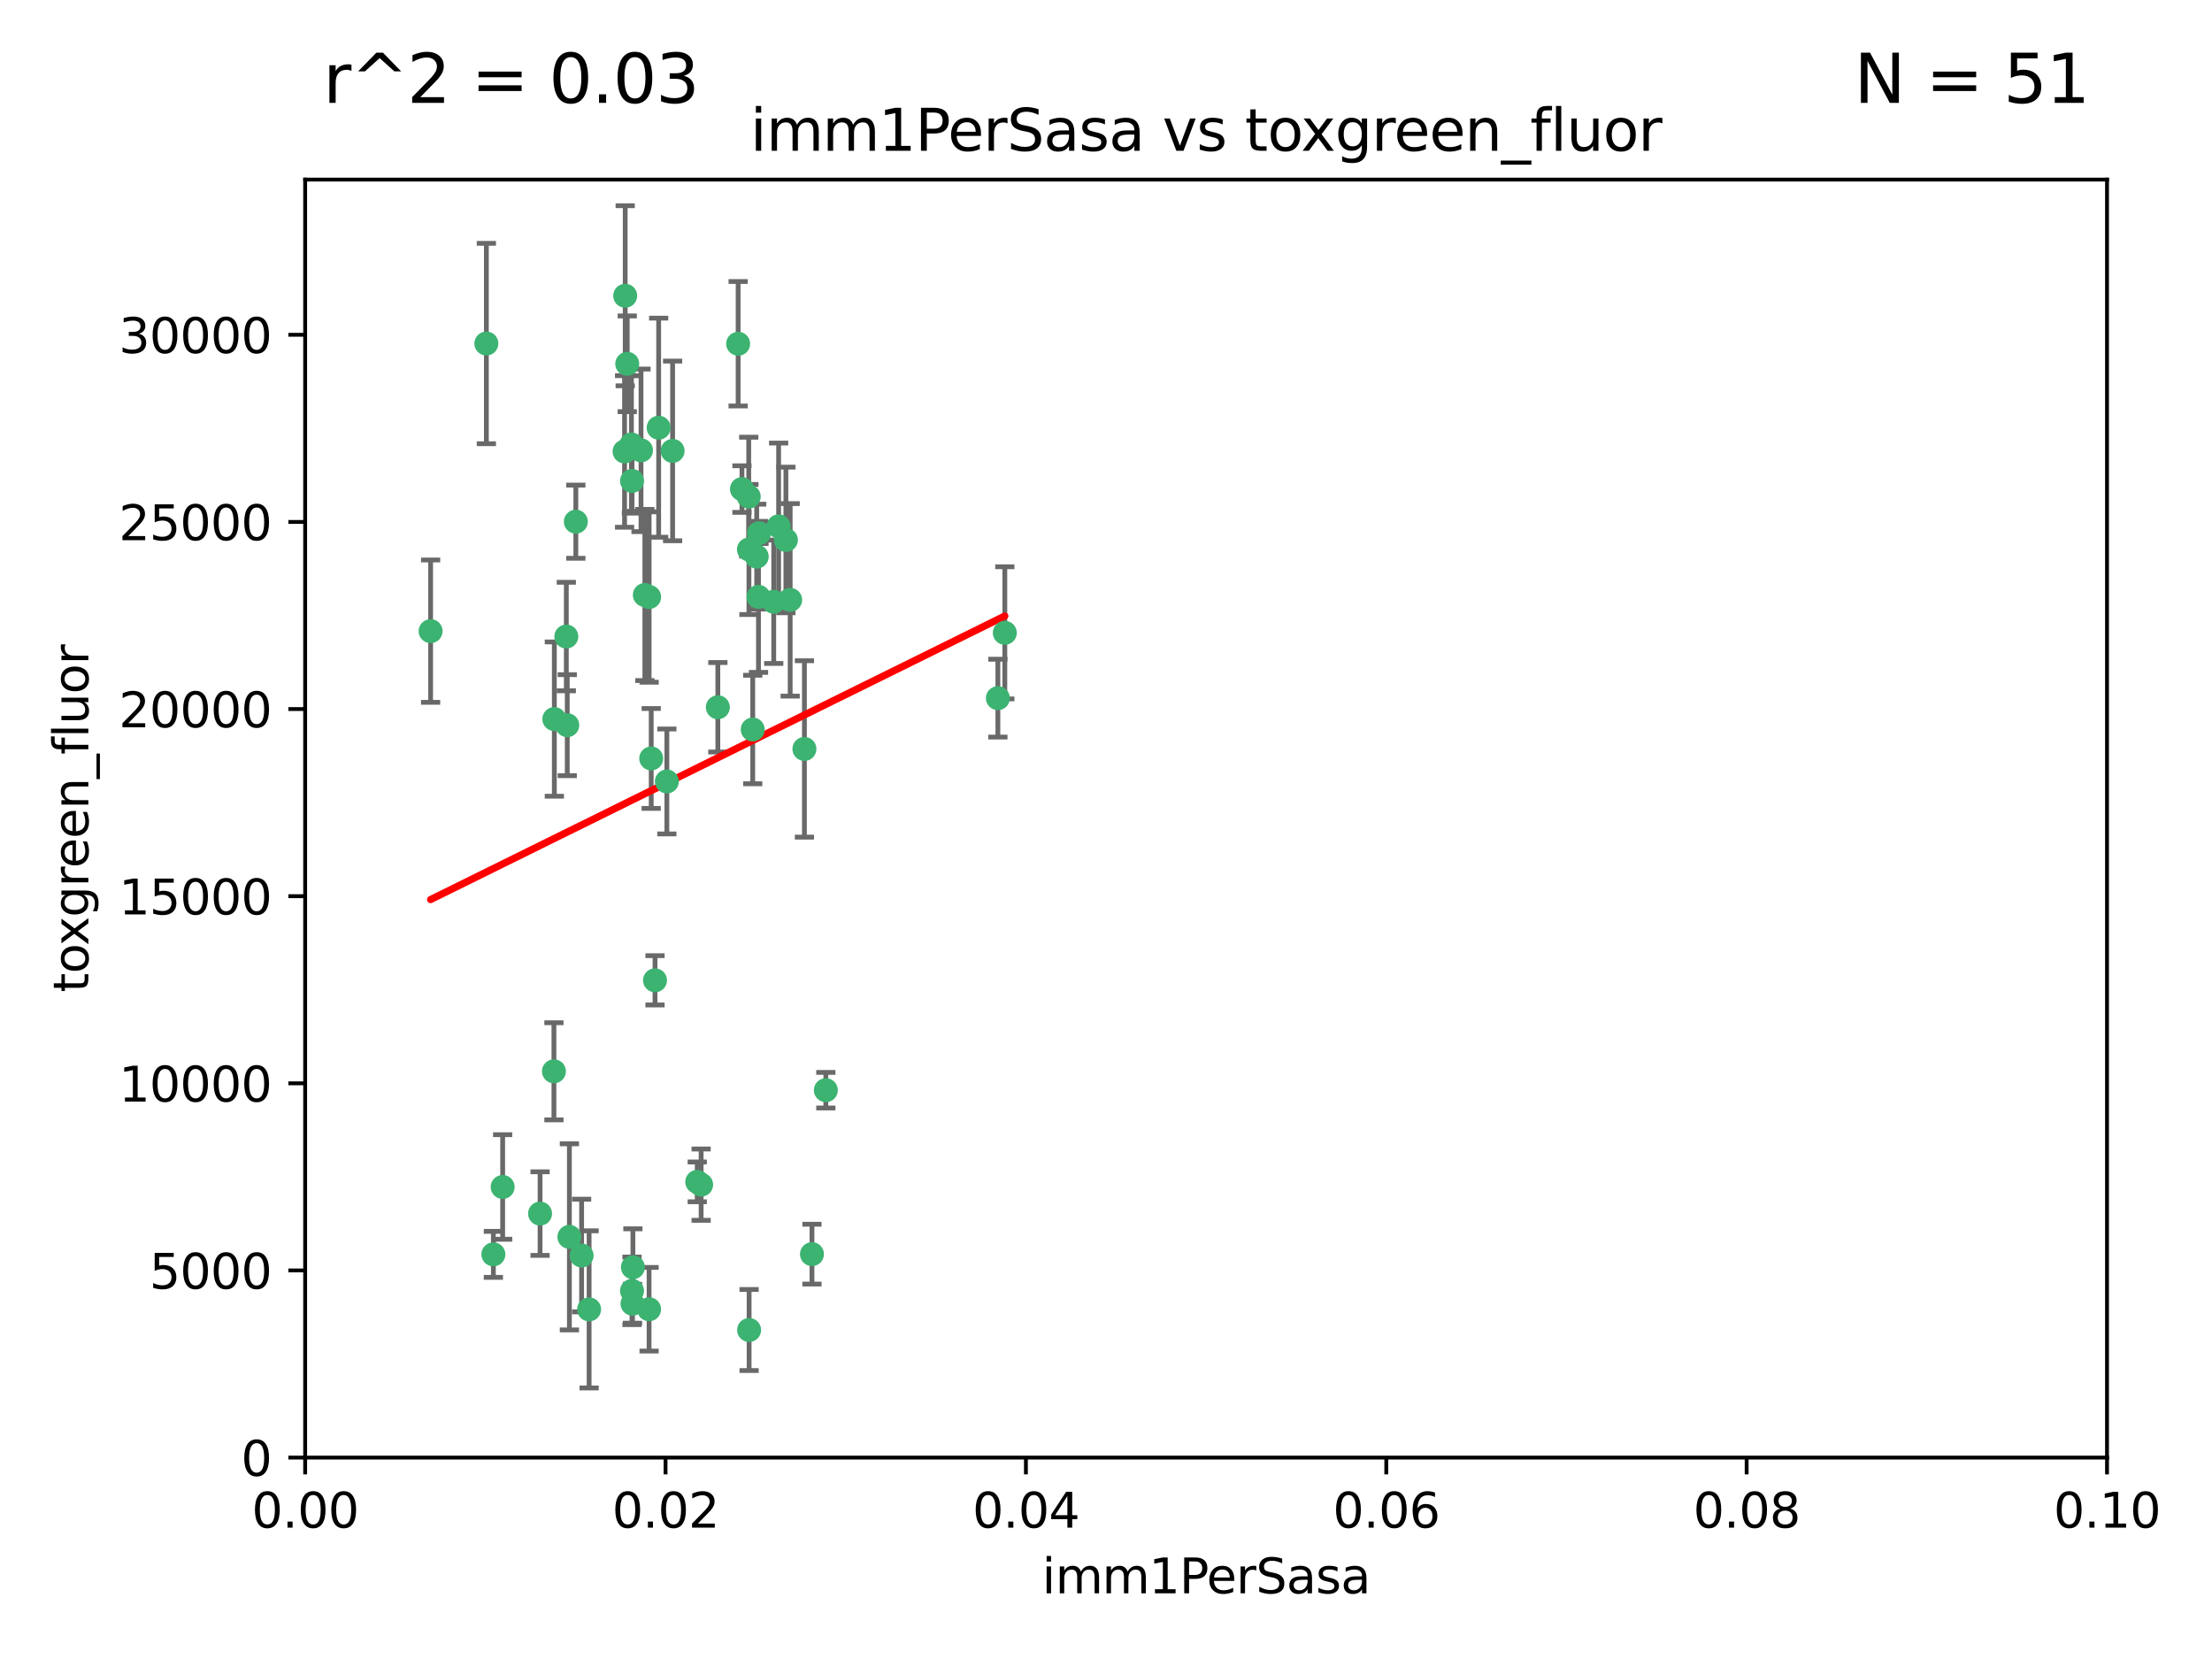 <?xml version="1.0" encoding="utf-8" standalone="no"?>
<!DOCTYPE svg PUBLIC "-//W3C//DTD SVG 1.1//EN"
  "http://www.w3.org/Graphics/SVG/1.1/DTD/svg11.dtd">
<svg xmlns:xlink="http://www.w3.org/1999/xlink" width="460.8pt" height="345.6pt" viewBox="0 0 460.8 345.6" xmlns="http://www.w3.org/2000/svg" version="1.1">
 <defs>
  <style type="text/css">*{stroke-linejoin: round; stroke-linecap: butt}</style>
 </defs>
 <g id="figure_1">
  <g id="patch_1">
   <path d="M 0 345.6 
L 460.8 345.6 
L 460.8 0 
L 0 0 
z
" style="fill: #ffffff"/>
  </g>
  <g id="axes_1">
   <g id="patch_2">
    <path d="M 63.571 303.64 
L 438.93 303.64 
L 438.93 37.411 
L 63.571 37.411 
z
" style="fill: #ffffff"/>
   </g>
   <g id="PathCollection_1">
    <defs>
     <path id="m4a6f48ec7c" d="M 0 1.118 
C 0.297 1.118 0.581 1 0.791 0.791 
C 1 0.581 1.118 0.297 1.118 0 
C 1.118 -0.297 1 -0.581 0.791 -0.791 
C 0.581 -1 0.297 -1.118 0 -1.118 
C -0.297 -1.118 -0.581 -1 -0.791 -0.791 
C -1 -0.581 -1.118 -0.297 -1.118 0 
C -1.118 0.297 -1 0.581 -0.791 0.791 
C -0.581 1 -0.297 1.118 0 1.118 
z
" style="stroke: #3cb371"/>
    </defs>
    <g clip-path="url(#p1bbbd4c601)">
     <use xlink:href="#m4a6f48ec7c" x="101.319" y="71.562" style="fill: #3cb371; stroke: #3cb371"/>
     <use xlink:href="#m4a6f48ec7c" x="89.706" y="131.48" style="fill: #3cb371; stroke: #3cb371"/>
     <use xlink:href="#m4a6f48ec7c" x="156.017" y="114.467" style="fill: #3cb371; stroke: #3cb371"/>
     <use xlink:href="#m4a6f48ec7c" x="137.211" y="89.097" style="fill: #3cb371; stroke: #3cb371"/>
     <use xlink:href="#m4a6f48ec7c" x="119.957" y="108.676" style="fill: #3cb371; stroke: #3cb371"/>
     <use xlink:href="#m4a6f48ec7c" x="169.147" y="261.259" style="fill: #3cb371; stroke: #3cb371"/>
     <use xlink:href="#m4a6f48ec7c" x="130.666" y="75.786" style="fill: #3cb371; stroke: #3cb371"/>
     <use xlink:href="#m4a6f48ec7c" x="161.183" y="125.356" style="fill: #3cb371; stroke: #3cb371"/>
     <use xlink:href="#m4a6f48ec7c" x="130.11" y="94.046" style="fill: #3cb371; stroke: #3cb371"/>
     <use xlink:href="#m4a6f48ec7c" x="167.576" y="156.019" style="fill: #3cb371; stroke: #3cb371"/>
     <use xlink:href="#m4a6f48ec7c" x="149.54" y="147.335" style="fill: #3cb371; stroke: #3cb371"/>
     <use xlink:href="#m4a6f48ec7c" x="164.607" y="124.965" style="fill: #3cb371; stroke: #3cb371"/>
     <use xlink:href="#m4a6f48ec7c" x="140.118" y="93.933" style="fill: #3cb371; stroke: #3cb371"/>
     <use xlink:href="#m4a6f48ec7c" x="157.637" y="115.953" style="fill: #3cb371; stroke: #3cb371"/>
     <use xlink:href="#m4a6f48ec7c" x="162.201" y="109.646" style="fill: #3cb371; stroke: #3cb371"/>
     <use xlink:href="#m4a6f48ec7c" x="155.975" y="103.453" style="fill: #3cb371; stroke: #3cb371"/>
     <use xlink:href="#m4a6f48ec7c" x="133.537" y="93.812" style="fill: #3cb371; stroke: #3cb371"/>
     <use xlink:href="#m4a6f48ec7c" x="135.226" y="124.367" style="fill: #3cb371; stroke: #3cb371"/>
     <use xlink:href="#m4a6f48ec7c" x="131.665" y="100.184" style="fill: #3cb371; stroke: #3cb371"/>
     <use xlink:href="#m4a6f48ec7c" x="131.536" y="92.588" style="fill: #3cb371; stroke: #3cb371"/>
     <use xlink:href="#m4a6f48ec7c" x="102.779" y="261.303" style="fill: #3cb371; stroke: #3cb371"/>
     <use xlink:href="#m4a6f48ec7c" x="154.563" y="101.886" style="fill: #3cb371; stroke: #3cb371"/>
     <use xlink:href="#m4a6f48ec7c" x="158.007" y="124.337" style="fill: #3cb371; stroke: #3cb371"/>
     <use xlink:href="#m4a6f48ec7c" x="153.769" y="71.61" style="fill: #3cb371; stroke: #3cb371"/>
     <use xlink:href="#m4a6f48ec7c" x="118.169" y="151.067" style="fill: #3cb371; stroke: #3cb371"/>
     <use xlink:href="#m4a6f48ec7c" x="136.451" y="204.22" style="fill: #3cb371; stroke: #3cb371"/>
     <use xlink:href="#m4a6f48ec7c" x="146.058" y="246.787" style="fill: #3cb371; stroke: #3cb371"/>
     <use xlink:href="#m4a6f48ec7c" x="158.116" y="111.087" style="fill: #3cb371; stroke: #3cb371"/>
     <use xlink:href="#m4a6f48ec7c" x="163.716" y="112.487" style="fill: #3cb371; stroke: #3cb371"/>
     <use xlink:href="#m4a6f48ec7c" x="130.241" y="61.614" style="fill: #3cb371; stroke: #3cb371"/>
     <use xlink:href="#m4a6f48ec7c" x="138.918" y="162.792" style="fill: #3cb371; stroke: #3cb371"/>
     <use xlink:href="#m4a6f48ec7c" x="112.506" y="252.814" style="fill: #3cb371; stroke: #3cb371"/>
     <use xlink:href="#m4a6f48ec7c" x="207.877" y="145.439" style="fill: #3cb371; stroke: #3cb371"/>
     <use xlink:href="#m4a6f48ec7c" x="104.714" y="247.267" style="fill: #3cb371; stroke: #3cb371"/>
     <use xlink:href="#m4a6f48ec7c" x="209.321" y="131.829" style="fill: #3cb371; stroke: #3cb371"/>
     <use xlink:href="#m4a6f48ec7c" x="117.976" y="132.603" style="fill: #3cb371; stroke: #3cb371"/>
     <use xlink:href="#m4a6f48ec7c" x="131.656" y="268.906" style="fill: #3cb371; stroke: #3cb371"/>
     <use xlink:href="#m4a6f48ec7c" x="131.847" y="263.993" style="fill: #3cb371; stroke: #3cb371"/>
     <use xlink:href="#m4a6f48ec7c" x="131.762" y="271.584" style="fill: #3cb371; stroke: #3cb371"/>
     <use xlink:href="#m4a6f48ec7c" x="156.053" y="277.063" style="fill: #3cb371; stroke: #3cb371"/>
     <use xlink:href="#m4a6f48ec7c" x="156.807" y="151.97" style="fill: #3cb371; stroke: #3cb371"/>
     <use xlink:href="#m4a6f48ec7c" x="122.722" y="272.768" style="fill: #3cb371; stroke: #3cb371"/>
     <use xlink:href="#m4a6f48ec7c" x="115.394" y="223.176" style="fill: #3cb371; stroke: #3cb371"/>
     <use xlink:href="#m4a6f48ec7c" x="118.616" y="257.661" style="fill: #3cb371; stroke: #3cb371"/>
     <use xlink:href="#m4a6f48ec7c" x="115.48" y="149.795" style="fill: #3cb371; stroke: #3cb371"/>
     <use xlink:href="#m4a6f48ec7c" x="121.161" y="261.551" style="fill: #3cb371; stroke: #3cb371"/>
     <use xlink:href="#m4a6f48ec7c" x="135.215" y="272.741" style="fill: #3cb371; stroke: #3cb371"/>
     <use xlink:href="#m4a6f48ec7c" x="134.334" y="123.943" style="fill: #3cb371; stroke: #3cb371"/>
     <use xlink:href="#m4a6f48ec7c" x="145.249" y="246.204" style="fill: #3cb371; stroke: #3cb371"/>
     <use xlink:href="#m4a6f48ec7c" x="172.037" y="227.107" style="fill: #3cb371; stroke: #3cb371"/>
     <use xlink:href="#m4a6f48ec7c" x="135.66" y="157.999" style="fill: #3cb371; stroke: #3cb371"/>
    </g>
   </g>
   <g id="matplotlib.axis_1">
    <g id="xtick_1">
     <g id="line2d_1">
      <defs>
       <path id="me375fa8bee" d="M 0 0 
L 0 3.5 
" style="stroke: #000000; stroke-width: 0.8"/>
      </defs>
      <g>
       <use xlink:href="#me375fa8bee" x="63.571" y="303.64" style="stroke: #000000; stroke-width: 0.8"/>
      </g>
     </g>
     <g id="text_1">
      <!-- 0.00 -->
      <g transform="translate(52.438 318.238)scale(0.1 -0.1)">
       <defs>
        <path id="DejaVuSans-30" d="M 2034 4250 
Q 1547 4250 1301 3770 
Q 1056 3291 1056 2328 
Q 1056 1369 1301 889 
Q 1547 409 2034 409 
Q 2525 409 2770 889 
Q 3016 1369 3016 2328 
Q 3016 3291 2770 3770 
Q 2525 4250 2034 4250 
z
M 2034 4750 
Q 2819 4750 3233 4129 
Q 3647 3509 3647 2328 
Q 3647 1150 3233 529 
Q 2819 -91 2034 -91 
Q 1250 -91 836 529 
Q 422 1150 422 2328 
Q 422 3509 836 4129 
Q 1250 4750 2034 4750 
z
" transform="scale(0.016)"/>
        <path id="DejaVuSans-2e" d="M 684 794 
L 1344 794 
L 1344 0 
L 684 0 
L 684 794 
z
" transform="scale(0.016)"/>
       </defs>
       <use xlink:href="#DejaVuSans-30"/>
       <use xlink:href="#DejaVuSans-2e" x="63.623"/>
       <use xlink:href="#DejaVuSans-30" x="95.41"/>
       <use xlink:href="#DejaVuSans-30" x="159.033"/>
      </g>
     </g>
    </g>
    <g id="xtick_2">
     <g id="line2d_2">
      <g>
       <use xlink:href="#me375fa8bee" x="138.643" y="303.64" style="stroke: #000000; stroke-width: 0.8"/>
      </g>
     </g>
     <g id="text_2">
      <!-- 0.02 -->
      <g transform="translate(127.51 318.238)scale(0.1 -0.1)">
       <defs>
        <path id="DejaVuSans-32" d="M 1228 531 
L 3431 531 
L 3431 0 
L 469 0 
L 469 531 
Q 828 903 1448 1529 
Q 2069 2156 2228 2338 
Q 2531 2678 2651 2914 
Q 2772 3150 2772 3378 
Q 2772 3750 2511 3984 
Q 2250 4219 1831 4219 
Q 1534 4219 1204 4116 
Q 875 4013 500 3803 
L 500 4441 
Q 881 4594 1212 4672 
Q 1544 4750 1819 4750 
Q 2544 4750 2975 4387 
Q 3406 4025 3406 3419 
Q 3406 3131 3298 2873 
Q 3191 2616 2906 2266 
Q 2828 2175 2409 1742 
Q 1991 1309 1228 531 
z
" transform="scale(0.016)"/>
       </defs>
       <use xlink:href="#DejaVuSans-30"/>
       <use xlink:href="#DejaVuSans-2e" x="63.623"/>
       <use xlink:href="#DejaVuSans-30" x="95.41"/>
       <use xlink:href="#DejaVuSans-32" x="159.033"/>
      </g>
     </g>
    </g>
    <g id="xtick_3">
     <g id="line2d_3">
      <g>
       <use xlink:href="#me375fa8bee" x="213.715" y="303.64" style="stroke: #000000; stroke-width: 0.8"/>
      </g>
     </g>
     <g id="text_3">
      <!-- 0.04 -->
      <g transform="translate(202.582 318.238)scale(0.1 -0.1)">
       <defs>
        <path id="DejaVuSans-34" d="M 2419 4116 
L 825 1625 
L 2419 1625 
L 2419 4116 
z
M 2253 4666 
L 3047 4666 
L 3047 1625 
L 3713 1625 
L 3713 1100 
L 3047 1100 
L 3047 0 
L 2419 0 
L 2419 1100 
L 313 1100 
L 313 1709 
L 2253 4666 
z
" transform="scale(0.016)"/>
       </defs>
       <use xlink:href="#DejaVuSans-30"/>
       <use xlink:href="#DejaVuSans-2e" x="63.623"/>
       <use xlink:href="#DejaVuSans-30" x="95.41"/>
       <use xlink:href="#DejaVuSans-34" x="159.033"/>
      </g>
     </g>
    </g>
    <g id="xtick_4">
     <g id="line2d_4">
      <g>
       <use xlink:href="#me375fa8bee" x="288.786" y="303.64" style="stroke: #000000; stroke-width: 0.8"/>
      </g>
     </g>
     <g id="text_4">
      <!-- 0.06 -->
      <g transform="translate(277.654 318.238)scale(0.1 -0.1)">
       <defs>
        <path id="DejaVuSans-36" d="M 2113 2584 
Q 1688 2584 1439 2293 
Q 1191 2003 1191 1497 
Q 1191 994 1439 701 
Q 1688 409 2113 409 
Q 2538 409 2786 701 
Q 3034 994 3034 1497 
Q 3034 2003 2786 2293 
Q 2538 2584 2113 2584 
z
M 3366 4563 
L 3366 3988 
Q 3128 4100 2886 4159 
Q 2644 4219 2406 4219 
Q 1781 4219 1451 3797 
Q 1122 3375 1075 2522 
Q 1259 2794 1537 2939 
Q 1816 3084 2150 3084 
Q 2853 3084 3261 2657 
Q 3669 2231 3669 1497 
Q 3669 778 3244 343 
Q 2819 -91 2113 -91 
Q 1303 -91 875 529 
Q 447 1150 447 2328 
Q 447 3434 972 4092 
Q 1497 4750 2381 4750 
Q 2619 4750 2861 4703 
Q 3103 4656 3366 4563 
z
" transform="scale(0.016)"/>
       </defs>
       <use xlink:href="#DejaVuSans-30"/>
       <use xlink:href="#DejaVuSans-2e" x="63.623"/>
       <use xlink:href="#DejaVuSans-30" x="95.41"/>
       <use xlink:href="#DejaVuSans-36" x="159.033"/>
      </g>
     </g>
    </g>
    <g id="xtick_5">
     <g id="line2d_5">
      <g>
       <use xlink:href="#me375fa8bee" x="363.858" y="303.64" style="stroke: #000000; stroke-width: 0.8"/>
      </g>
     </g>
     <g id="text_5">
      <!-- 0.08 -->
      <g transform="translate(352.725 318.238)scale(0.1 -0.1)">
       <defs>
        <path id="DejaVuSans-38" d="M 2034 2216 
Q 1584 2216 1326 1975 
Q 1069 1734 1069 1313 
Q 1069 891 1326 650 
Q 1584 409 2034 409 
Q 2484 409 2743 651 
Q 3003 894 3003 1313 
Q 3003 1734 2745 1975 
Q 2488 2216 2034 2216 
z
M 1403 2484 
Q 997 2584 770 2862 
Q 544 3141 544 3541 
Q 544 4100 942 4425 
Q 1341 4750 2034 4750 
Q 2731 4750 3128 4425 
Q 3525 4100 3525 3541 
Q 3525 3141 3298 2862 
Q 3072 2584 2669 2484 
Q 3125 2378 3379 2068 
Q 3634 1759 3634 1313 
Q 3634 634 3220 271 
Q 2806 -91 2034 -91 
Q 1263 -91 848 271 
Q 434 634 434 1313 
Q 434 1759 690 2068 
Q 947 2378 1403 2484 
z
M 1172 3481 
Q 1172 3119 1398 2916 
Q 1625 2713 2034 2713 
Q 2441 2713 2670 2916 
Q 2900 3119 2900 3481 
Q 2900 3844 2670 4047 
Q 2441 4250 2034 4250 
Q 1625 4250 1398 4047 
Q 1172 3844 1172 3481 
z
" transform="scale(0.016)"/>
       </defs>
       <use xlink:href="#DejaVuSans-30"/>
       <use xlink:href="#DejaVuSans-2e" x="63.623"/>
       <use xlink:href="#DejaVuSans-30" x="95.41"/>
       <use xlink:href="#DejaVuSans-38" x="159.033"/>
      </g>
     </g>
    </g>
    <g id="xtick_6">
     <g id="line2d_6">
      <g>
       <use xlink:href="#me375fa8bee" x="438.93" y="303.64" style="stroke: #000000; stroke-width: 0.8"/>
      </g>
     </g>
     <g id="text_6">
      <!-- 0.10 -->
      <g transform="translate(427.797 318.238)scale(0.1 -0.1)">
       <defs>
        <path id="DejaVuSans-31" d="M 794 531 
L 1825 531 
L 1825 4091 
L 703 3866 
L 703 4441 
L 1819 4666 
L 2450 4666 
L 2450 531 
L 3481 531 
L 3481 0 
L 794 0 
L 794 531 
z
" transform="scale(0.016)"/>
       </defs>
       <use xlink:href="#DejaVuSans-30"/>
       <use xlink:href="#DejaVuSans-2e" x="63.623"/>
       <use xlink:href="#DejaVuSans-31" x="95.41"/>
       <use xlink:href="#DejaVuSans-30" x="159.033"/>
      </g>
     </g>
    </g>
    <g id="text_7">
     <!-- imm1PerSasa -->
     <g transform="translate(217.067 331.917)scale(0.1 -0.1)">
      <defs>
       <path id="DejaVuSans-69" d="M 603 3500 
L 1178 3500 
L 1178 0 
L 603 0 
L 603 3500 
z
M 603 4863 
L 1178 4863 
L 1178 4134 
L 603 4134 
L 603 4863 
z
" transform="scale(0.016)"/>
       <path id="DejaVuSans-6d" d="M 3328 2828 
Q 3544 3216 3844 3400 
Q 4144 3584 4550 3584 
Q 5097 3584 5394 3201 
Q 5691 2819 5691 2113 
L 5691 0 
L 5113 0 
L 5113 2094 
Q 5113 2597 4934 2840 
Q 4756 3084 4391 3084 
Q 3944 3084 3684 2787 
Q 3425 2491 3425 1978 
L 3425 0 
L 2847 0 
L 2847 2094 
Q 2847 2600 2669 2842 
Q 2491 3084 2119 3084 
Q 1678 3084 1418 2786 
Q 1159 2488 1159 1978 
L 1159 0 
L 581 0 
L 581 3500 
L 1159 3500 
L 1159 2956 
Q 1356 3278 1631 3431 
Q 1906 3584 2284 3584 
Q 2666 3584 2933 3390 
Q 3200 3197 3328 2828 
z
" transform="scale(0.016)"/>
       <path id="DejaVuSans-50" d="M 1259 4147 
L 1259 2394 
L 2053 2394 
Q 2494 2394 2734 2622 
Q 2975 2850 2975 3272 
Q 2975 3691 2734 3919 
Q 2494 4147 2053 4147 
L 1259 4147 
z
M 628 4666 
L 2053 4666 
Q 2838 4666 3239 4311 
Q 3641 3956 3641 3272 
Q 3641 2581 3239 2228 
Q 2838 1875 2053 1875 
L 1259 1875 
L 1259 0 
L 628 0 
L 628 4666 
z
" transform="scale(0.016)"/>
       <path id="DejaVuSans-65" d="M 3597 1894 
L 3597 1613 
L 953 1613 
Q 991 1019 1311 708 
Q 1631 397 2203 397 
Q 2534 397 2845 478 
Q 3156 559 3463 722 
L 3463 178 
Q 3153 47 2828 -22 
Q 2503 -91 2169 -91 
Q 1331 -91 842 396 
Q 353 884 353 1716 
Q 353 2575 817 3079 
Q 1281 3584 2069 3584 
Q 2775 3584 3186 3129 
Q 3597 2675 3597 1894 
z
M 3022 2063 
Q 3016 2534 2758 2815 
Q 2500 3097 2075 3097 
Q 1594 3097 1305 2825 
Q 1016 2553 972 2059 
L 3022 2063 
z
" transform="scale(0.016)"/>
       <path id="DejaVuSans-72" d="M 2631 2963 
Q 2534 3019 2420 3045 
Q 2306 3072 2169 3072 
Q 1681 3072 1420 2755 
Q 1159 2438 1159 1844 
L 1159 0 
L 581 0 
L 581 3500 
L 1159 3500 
L 1159 2956 
Q 1341 3275 1631 3429 
Q 1922 3584 2338 3584 
Q 2397 3584 2469 3576 
Q 2541 3569 2628 3553 
L 2631 2963 
z
" transform="scale(0.016)"/>
       <path id="DejaVuSans-53" d="M 3425 4513 
L 3425 3897 
Q 3066 4069 2747 4153 
Q 2428 4238 2131 4238 
Q 1616 4238 1336 4038 
Q 1056 3838 1056 3469 
Q 1056 3159 1242 3001 
Q 1428 2844 1947 2747 
L 2328 2669 
Q 3034 2534 3370 2195 
Q 3706 1856 3706 1288 
Q 3706 609 3251 259 
Q 2797 -91 1919 -91 
Q 1588 -91 1214 -16 
Q 841 59 441 206 
L 441 856 
Q 825 641 1194 531 
Q 1563 422 1919 422 
Q 2459 422 2753 634 
Q 3047 847 3047 1241 
Q 3047 1584 2836 1778 
Q 2625 1972 2144 2069 
L 1759 2144 
Q 1053 2284 737 2584 
Q 422 2884 422 3419 
Q 422 4038 858 4394 
Q 1294 4750 2059 4750 
Q 2388 4750 2728 4690 
Q 3069 4631 3425 4513 
z
" transform="scale(0.016)"/>
       <path id="DejaVuSans-61" d="M 2194 1759 
Q 1497 1759 1228 1600 
Q 959 1441 959 1056 
Q 959 750 1161 570 
Q 1363 391 1709 391 
Q 2188 391 2477 730 
Q 2766 1069 2766 1631 
L 2766 1759 
L 2194 1759 
z
M 3341 1997 
L 3341 0 
L 2766 0 
L 2766 531 
Q 2569 213 2275 61 
Q 1981 -91 1556 -91 
Q 1019 -91 701 211 
Q 384 513 384 1019 
Q 384 1609 779 1909 
Q 1175 2209 1959 2209 
L 2766 2209 
L 2766 2266 
Q 2766 2663 2505 2880 
Q 2244 3097 1772 3097 
Q 1472 3097 1187 3025 
Q 903 2953 641 2809 
L 641 3341 
Q 956 3463 1253 3523 
Q 1550 3584 1831 3584 
Q 2591 3584 2966 3190 
Q 3341 2797 3341 1997 
z
" transform="scale(0.016)"/>
       <path id="DejaVuSans-73" d="M 2834 3397 
L 2834 2853 
Q 2591 2978 2328 3040 
Q 2066 3103 1784 3103 
Q 1356 3103 1142 2972 
Q 928 2841 928 2578 
Q 928 2378 1081 2264 
Q 1234 2150 1697 2047 
L 1894 2003 
Q 2506 1872 2764 1633 
Q 3022 1394 3022 966 
Q 3022 478 2636 193 
Q 2250 -91 1575 -91 
Q 1294 -91 989 -36 
Q 684 19 347 128 
L 347 722 
Q 666 556 975 473 
Q 1284 391 1588 391 
Q 1994 391 2212 530 
Q 2431 669 2431 922 
Q 2431 1156 2273 1281 
Q 2116 1406 1581 1522 
L 1381 1569 
Q 847 1681 609 1914 
Q 372 2147 372 2553 
Q 372 3047 722 3315 
Q 1072 3584 1716 3584 
Q 2034 3584 2315 3537 
Q 2597 3491 2834 3397 
z
" transform="scale(0.016)"/>
      </defs>
      <use xlink:href="#DejaVuSans-69"/>
      <use xlink:href="#DejaVuSans-6d" x="27.783"/>
      <use xlink:href="#DejaVuSans-6d" x="125.195"/>
      <use xlink:href="#DejaVuSans-31" x="222.607"/>
      <use xlink:href="#DejaVuSans-50" x="286.23"/>
      <use xlink:href="#DejaVuSans-65" x="342.908"/>
      <use xlink:href="#DejaVuSans-72" x="404.432"/>
      <use xlink:href="#DejaVuSans-53" x="445.545"/>
      <use xlink:href="#DejaVuSans-61" x="509.021"/>
      <use xlink:href="#DejaVuSans-73" x="570.301"/>
      <use xlink:href="#DejaVuSans-61" x="622.4"/>
     </g>
    </g>
   </g>
   <g id="matplotlib.axis_2">
    <g id="ytick_1">
     <g id="line2d_7">
      <defs>
       <path id="mc43d309ade" d="M 0 0 
L -3.5 0 
" style="stroke: #000000; stroke-width: 0.8"/>
      </defs>
      <g>
       <use xlink:href="#mc43d309ade" x="63.571" y="303.64" style="stroke: #000000; stroke-width: 0.8"/>
      </g>
     </g>
     <g id="text_8">
      <!-- 0 -->
      <g transform="translate(50.209 307.439)scale(0.1 -0.1)">
       <use xlink:href="#DejaVuSans-30"/>
      </g>
     </g>
    </g>
    <g id="ytick_2">
     <g id="line2d_8">
      <g>
       <use xlink:href="#mc43d309ade" x="63.571" y="264.657" style="stroke: #000000; stroke-width: 0.8"/>
      </g>
     </g>
     <g id="text_9">
      <!-- 5000 -->
      <g transform="translate(31.121 268.457)scale(0.1 -0.1)">
       <defs>
        <path id="DejaVuSans-35" d="M 691 4666 
L 3169 4666 
L 3169 4134 
L 1269 4134 
L 1269 2991 
Q 1406 3038 1543 3061 
Q 1681 3084 1819 3084 
Q 2600 3084 3056 2656 
Q 3513 2228 3513 1497 
Q 3513 744 3044 326 
Q 2575 -91 1722 -91 
Q 1428 -91 1123 -41 
Q 819 9 494 109 
L 494 744 
Q 775 591 1075 516 
Q 1375 441 1709 441 
Q 2250 441 2565 725 
Q 2881 1009 2881 1497 
Q 2881 1984 2565 2268 
Q 2250 2553 1709 2553 
Q 1456 2553 1204 2497 
Q 953 2441 691 2322 
L 691 4666 
z
" transform="scale(0.016)"/>
       </defs>
       <use xlink:href="#DejaVuSans-35"/>
       <use xlink:href="#DejaVuSans-30" x="63.623"/>
       <use xlink:href="#DejaVuSans-30" x="127.246"/>
       <use xlink:href="#DejaVuSans-30" x="190.869"/>
      </g>
     </g>
    </g>
    <g id="ytick_3">
     <g id="line2d_9">
      <g>
       <use xlink:href="#mc43d309ade" x="63.571" y="225.675" style="stroke: #000000; stroke-width: 0.8"/>
      </g>
     </g>
     <g id="text_10">
      <!-- 10000 -->
      <g transform="translate(24.759 229.474)scale(0.1 -0.1)">
       <use xlink:href="#DejaVuSans-31"/>
       <use xlink:href="#DejaVuSans-30" x="63.623"/>
       <use xlink:href="#DejaVuSans-30" x="127.246"/>
       <use xlink:href="#DejaVuSans-30" x="190.869"/>
       <use xlink:href="#DejaVuSans-30" x="254.492"/>
      </g>
     </g>
    </g>
    <g id="ytick_4">
     <g id="line2d_10">
      <g>
       <use xlink:href="#mc43d309ade" x="63.571" y="186.692" style="stroke: #000000; stroke-width: 0.8"/>
      </g>
     </g>
     <g id="text_11">
      <!-- 15000 -->
      <g transform="translate(24.759 190.492)scale(0.1 -0.1)">
       <use xlink:href="#DejaVuSans-31"/>
       <use xlink:href="#DejaVuSans-35" x="63.623"/>
       <use xlink:href="#DejaVuSans-30" x="127.246"/>
       <use xlink:href="#DejaVuSans-30" x="190.869"/>
       <use xlink:href="#DejaVuSans-30" x="254.492"/>
      </g>
     </g>
    </g>
    <g id="ytick_5">
     <g id="line2d_11">
      <g>
       <use xlink:href="#mc43d309ade" x="63.571" y="147.71" style="stroke: #000000; stroke-width: 0.8"/>
      </g>
     </g>
     <g id="text_12">
      <!-- 20000 -->
      <g transform="translate(24.759 151.509)scale(0.1 -0.1)">
       <use xlink:href="#DejaVuSans-32"/>
       <use xlink:href="#DejaVuSans-30" x="63.623"/>
       <use xlink:href="#DejaVuSans-30" x="127.246"/>
       <use xlink:href="#DejaVuSans-30" x="190.869"/>
       <use xlink:href="#DejaVuSans-30" x="254.492"/>
      </g>
     </g>
    </g>
    <g id="ytick_6">
     <g id="line2d_12">
      <g>
       <use xlink:href="#mc43d309ade" x="63.571" y="108.727" style="stroke: #000000; stroke-width: 0.8"/>
      </g>
     </g>
     <g id="text_13">
      <!-- 25000 -->
      <g transform="translate(24.759 112.527)scale(0.1 -0.1)">
       <use xlink:href="#DejaVuSans-32"/>
       <use xlink:href="#DejaVuSans-35" x="63.623"/>
       <use xlink:href="#DejaVuSans-30" x="127.246"/>
       <use xlink:href="#DejaVuSans-30" x="190.869"/>
       <use xlink:href="#DejaVuSans-30" x="254.492"/>
      </g>
     </g>
    </g>
    <g id="ytick_7">
     <g id="line2d_13">
      <g>
       <use xlink:href="#mc43d309ade" x="63.571" y="69.745" style="stroke: #000000; stroke-width: 0.8"/>
      </g>
     </g>
     <g id="text_14">
      <!-- 30000 -->
      <g transform="translate(24.759 73.544)scale(0.1 -0.1)">
       <defs>
        <path id="DejaVuSans-33" d="M 2597 2516 
Q 3050 2419 3304 2112 
Q 3559 1806 3559 1356 
Q 3559 666 3084 287 
Q 2609 -91 1734 -91 
Q 1441 -91 1130 -33 
Q 819 25 488 141 
L 488 750 
Q 750 597 1062 519 
Q 1375 441 1716 441 
Q 2309 441 2620 675 
Q 2931 909 2931 1356 
Q 2931 1769 2642 2001 
Q 2353 2234 1838 2234 
L 1294 2234 
L 1294 2753 
L 1863 2753 
Q 2328 2753 2575 2939 
Q 2822 3125 2822 3475 
Q 2822 3834 2567 4026 
Q 2313 4219 1838 4219 
Q 1578 4219 1281 4162 
Q 984 4106 628 3988 
L 628 4550 
Q 988 4650 1302 4700 
Q 1616 4750 1894 4750 
Q 2613 4750 3031 4423 
Q 3450 4097 3450 3541 
Q 3450 3153 3228 2886 
Q 3006 2619 2597 2516 
z
" transform="scale(0.016)"/>
       </defs>
       <use xlink:href="#DejaVuSans-33"/>
       <use xlink:href="#DejaVuSans-30" x="63.623"/>
       <use xlink:href="#DejaVuSans-30" x="127.246"/>
       <use xlink:href="#DejaVuSans-30" x="190.869"/>
       <use xlink:href="#DejaVuSans-30" x="254.492"/>
      </g>
     </g>
    </g>
    <g id="text_15">
     <!-- toxgreen_fluor -->
     <g transform="translate(18.401 206.72)rotate(-90)scale(0.1 -0.1)">
      <defs>
       <path id="DejaVuSans-74" d="M 1172 4494 
L 1172 3500 
L 2356 3500 
L 2356 3053 
L 1172 3053 
L 1172 1153 
Q 1172 725 1289 603 
Q 1406 481 1766 481 
L 2356 481 
L 2356 0 
L 1766 0 
Q 1100 0 847 248 
Q 594 497 594 1153 
L 594 3053 
L 172 3053 
L 172 3500 
L 594 3500 
L 594 4494 
L 1172 4494 
z
" transform="scale(0.016)"/>
       <path id="DejaVuSans-6f" d="M 1959 3097 
Q 1497 3097 1228 2736 
Q 959 2375 959 1747 
Q 959 1119 1226 758 
Q 1494 397 1959 397 
Q 2419 397 2687 759 
Q 2956 1122 2956 1747 
Q 2956 2369 2687 2733 
Q 2419 3097 1959 3097 
z
M 1959 3584 
Q 2709 3584 3137 3096 
Q 3566 2609 3566 1747 
Q 3566 888 3137 398 
Q 2709 -91 1959 -91 
Q 1206 -91 779 398 
Q 353 888 353 1747 
Q 353 2609 779 3096 
Q 1206 3584 1959 3584 
z
" transform="scale(0.016)"/>
       <path id="DejaVuSans-78" d="M 3513 3500 
L 2247 1797 
L 3578 0 
L 2900 0 
L 1881 1375 
L 863 0 
L 184 0 
L 1544 1831 
L 300 3500 
L 978 3500 
L 1906 2253 
L 2834 3500 
L 3513 3500 
z
" transform="scale(0.016)"/>
       <path id="DejaVuSans-67" d="M 2906 1791 
Q 2906 2416 2648 2759 
Q 2391 3103 1925 3103 
Q 1463 3103 1205 2759 
Q 947 2416 947 1791 
Q 947 1169 1205 825 
Q 1463 481 1925 481 
Q 2391 481 2648 825 
Q 2906 1169 2906 1791 
z
M 3481 434 
Q 3481 -459 3084 -895 
Q 2688 -1331 1869 -1331 
Q 1566 -1331 1297 -1286 
Q 1028 -1241 775 -1147 
L 775 -588 
Q 1028 -725 1275 -790 
Q 1522 -856 1778 -856 
Q 2344 -856 2625 -561 
Q 2906 -266 2906 331 
L 2906 616 
Q 2728 306 2450 153 
Q 2172 0 1784 0 
Q 1141 0 747 490 
Q 353 981 353 1791 
Q 353 2603 747 3093 
Q 1141 3584 1784 3584 
Q 2172 3584 2450 3431 
Q 2728 3278 2906 2969 
L 2906 3500 
L 3481 3500 
L 3481 434 
z
" transform="scale(0.016)"/>
       <path id="DejaVuSans-6e" d="M 3513 2113 
L 3513 0 
L 2938 0 
L 2938 2094 
Q 2938 2591 2744 2837 
Q 2550 3084 2163 3084 
Q 1697 3084 1428 2787 
Q 1159 2491 1159 1978 
L 1159 0 
L 581 0 
L 581 3500 
L 1159 3500 
L 1159 2956 
Q 1366 3272 1645 3428 
Q 1925 3584 2291 3584 
Q 2894 3584 3203 3211 
Q 3513 2838 3513 2113 
z
" transform="scale(0.016)"/>
       <path id="DejaVuSans-5f" d="M 3263 -1063 
L 3263 -1509 
L -63 -1509 
L -63 -1063 
L 3263 -1063 
z
" transform="scale(0.016)"/>
       <path id="DejaVuSans-66" d="M 2375 4863 
L 2375 4384 
L 1825 4384 
Q 1516 4384 1395 4259 
Q 1275 4134 1275 3809 
L 1275 3500 
L 2222 3500 
L 2222 3053 
L 1275 3053 
L 1275 0 
L 697 0 
L 697 3053 
L 147 3053 
L 147 3500 
L 697 3500 
L 697 3744 
Q 697 4328 969 4595 
Q 1241 4863 1831 4863 
L 2375 4863 
z
" transform="scale(0.016)"/>
       <path id="DejaVuSans-6c" d="M 603 4863 
L 1178 4863 
L 1178 0 
L 603 0 
L 603 4863 
z
" transform="scale(0.016)"/>
       <path id="DejaVuSans-75" d="M 544 1381 
L 544 3500 
L 1119 3500 
L 1119 1403 
Q 1119 906 1312 657 
Q 1506 409 1894 409 
Q 2359 409 2629 706 
Q 2900 1003 2900 1516 
L 2900 3500 
L 3475 3500 
L 3475 0 
L 2900 0 
L 2900 538 
Q 2691 219 2414 64 
Q 2138 -91 1772 -91 
Q 1169 -91 856 284 
Q 544 659 544 1381 
z
M 1991 3584 
L 1991 3584 
z
" transform="scale(0.016)"/>
      </defs>
      <use xlink:href="#DejaVuSans-74"/>
      <use xlink:href="#DejaVuSans-6f" x="39.209"/>
      <use xlink:href="#DejaVuSans-78" x="97.266"/>
      <use xlink:href="#DejaVuSans-67" x="156.445"/>
      <use xlink:href="#DejaVuSans-72" x="219.922"/>
      <use xlink:href="#DejaVuSans-65" x="258.785"/>
      <use xlink:href="#DejaVuSans-65" x="320.309"/>
      <use xlink:href="#DejaVuSans-6e" x="381.832"/>
      <use xlink:href="#DejaVuSans-5f" x="445.211"/>
      <use xlink:href="#DejaVuSans-66" x="495.211"/>
      <use xlink:href="#DejaVuSans-6c" x="530.416"/>
      <use xlink:href="#DejaVuSans-75" x="558.199"/>
      <use xlink:href="#DejaVuSans-6f" x="621.578"/>
      <use xlink:href="#DejaVuSans-72" x="682.76"/>
     </g>
    </g>
   </g>
   <g id="LineCollection_1">
    <path d="M 101.319 92.434 
L 101.319 50.691 
" clip-path="url(#p1bbbd4c601)" style="fill: none; stroke: #696969"/>
    <path d="M 89.706 146.307 
L 89.706 116.654 
" clip-path="url(#p1bbbd4c601)" style="fill: none; stroke: #696969"/>
    <path d="M 156.017 128.017 
L 156.017 100.917 
" clip-path="url(#p1bbbd4c601)" style="fill: none; stroke: #696969"/>
    <path d="M 137.211 111.917 
L 137.211 66.277 
" clip-path="url(#p1bbbd4c601)" style="fill: none; stroke: #696969"/>
    <path d="M 119.957 116.296 
L 119.957 101.057 
" clip-path="url(#p1bbbd4c601)" style="fill: none; stroke: #696969"/>
    <path d="M 169.147 267.49 
L 169.147 255.028 
" clip-path="url(#p1bbbd4c601)" style="fill: none; stroke: #696969"/>
    <path d="M 130.666 85.756 
L 130.666 65.815 
" clip-path="url(#p1bbbd4c601)" style="fill: none; stroke: #696969"/>
    <path d="M 161.183 138.211 
L 161.183 112.501 
" clip-path="url(#p1bbbd4c601)" style="fill: none; stroke: #696969"/>
    <path d="M 130.11 109.836 
L 130.11 78.257 
" clip-path="url(#p1bbbd4c601)" style="fill: none; stroke: #696969"/>
    <path d="M 167.576 174.39 
L 167.576 137.647 
" clip-path="url(#p1bbbd4c601)" style="fill: none; stroke: #696969"/>
    <path d="M 149.54 156.65 
L 149.54 138.02 
" clip-path="url(#p1bbbd4c601)" style="fill: none; stroke: #696969"/>
    <path d="M 164.607 145.018 
L 164.607 104.912 
" clip-path="url(#p1bbbd4c601)" style="fill: none; stroke: #696969"/>
    <path d="M 140.118 112.649 
L 140.118 75.218 
" clip-path="url(#p1bbbd4c601)" style="fill: none; stroke: #696969"/>
    <path d="M 157.637 126.872 
L 157.637 105.035 
" clip-path="url(#p1bbbd4c601)" style="fill: none; stroke: #696969"/>
    <path d="M 162.201 126.988 
L 162.201 92.305 
" clip-path="url(#p1bbbd4c601)" style="fill: none; stroke: #696969"/>
    <path d="M 155.975 115.826 
L 155.975 91.08 
" clip-path="url(#p1bbbd4c601)" style="fill: none; stroke: #696969"/>
    <path d="M 133.537 110.745 
L 133.537 76.878 
" clip-path="url(#p1bbbd4c601)" style="fill: none; stroke: #696969"/>
    <path d="M 135.226 142.114 
L 135.226 106.621 
" clip-path="url(#p1bbbd4c601)" style="fill: none; stroke: #696969"/>
    <path d="M 131.665 106.525 
L 131.665 93.844 
" clip-path="url(#p1bbbd4c601)" style="fill: none; stroke: #696969"/>
    <path d="M 131.536 106.902 
L 131.536 78.274 
" clip-path="url(#p1bbbd4c601)" style="fill: none; stroke: #696969"/>
    <path d="M 102.779 266.097 
L 102.779 256.51 
" clip-path="url(#p1bbbd4c601)" style="fill: none; stroke: #696969"/>
    <path d="M 154.563 106.741 
L 154.563 97.032 
" clip-path="url(#p1bbbd4c601)" style="fill: none; stroke: #696969"/>
    <path d="M 158.007 140.07 
L 158.007 108.604 
" clip-path="url(#p1bbbd4c601)" style="fill: none; stroke: #696969"/>
    <path d="M 153.769 84.576 
L 153.769 58.645 
" clip-path="url(#p1bbbd4c601)" style="fill: none; stroke: #696969"/>
    <path d="M 118.169 161.588 
L 118.169 140.547 
" clip-path="url(#p1bbbd4c601)" style="fill: none; stroke: #696969"/>
    <path d="M 136.451 209.352 
L 136.451 199.087 
" clip-path="url(#p1bbbd4c601)" style="fill: none; stroke: #696969"/>
    <path d="M 146.058 254.215 
L 146.058 239.358 
" clip-path="url(#p1bbbd4c601)" style="fill: none; stroke: #696969"/>
    <path d="M 158.116 113.226 
L 158.116 108.949 
" clip-path="url(#p1bbbd4c601)" style="fill: none; stroke: #696969"/>
    <path d="M 163.716 127.655 
L 163.716 97.319 
" clip-path="url(#p1bbbd4c601)" style="fill: none; stroke: #696969"/>
    <path d="M 130.241 80.373 
L 130.241 42.855 
" clip-path="url(#p1bbbd4c601)" style="fill: none; stroke: #696969"/>
    <path d="M 138.918 173.718 
L 138.918 151.865 
" clip-path="url(#p1bbbd4c601)" style="fill: none; stroke: #696969"/>
    <path d="M 112.506 261.522 
L 112.506 244.105 
" clip-path="url(#p1bbbd4c601)" style="fill: none; stroke: #696969"/>
    <path d="M 207.877 153.546 
L 207.877 137.331 
" clip-path="url(#p1bbbd4c601)" style="fill: none; stroke: #696969"/>
    <path d="M 104.714 258.157 
L 104.714 236.377 
" clip-path="url(#p1bbbd4c601)" style="fill: none; stroke: #696969"/>
    <path d="M 209.321 145.591 
L 209.321 118.067 
" clip-path="url(#p1bbbd4c601)" style="fill: none; stroke: #696969"/>
    <path d="M 117.976 143.904 
L 117.976 121.303 
" clip-path="url(#p1bbbd4c601)" style="fill: none; stroke: #696969"/>
    <path d="M 131.656 275.94 
L 131.656 261.871 
" clip-path="url(#p1bbbd4c601)" style="fill: none; stroke: #696969"/>
    <path d="M 131.847 272.003 
L 131.847 255.982 
" clip-path="url(#p1bbbd4c601)" style="fill: none; stroke: #696969"/>
    <path d="M 131.762 275.64 
L 131.762 267.529 
" clip-path="url(#p1bbbd4c601)" style="fill: none; stroke: #696969"/>
    <path d="M 156.053 285.505 
L 156.053 268.621 
" clip-path="url(#p1bbbd4c601)" style="fill: none; stroke: #696969"/>
    <path d="M 156.807 163.271 
L 156.807 140.669 
" clip-path="url(#p1bbbd4c601)" style="fill: none; stroke: #696969"/>
    <path d="M 122.722 289.135 
L 122.722 256.401 
" clip-path="url(#p1bbbd4c601)" style="fill: none; stroke: #696969"/>
    <path d="M 115.394 233.292 
L 115.394 213.059 
" clip-path="url(#p1bbbd4c601)" style="fill: none; stroke: #696969"/>
    <path d="M 118.616 277.044 
L 118.616 238.278 
" clip-path="url(#p1bbbd4c601)" style="fill: none; stroke: #696969"/>
    <path d="M 115.48 165.867 
L 115.48 133.723 
" clip-path="url(#p1bbbd4c601)" style="fill: none; stroke: #696969"/>
    <path d="M 121.161 273.286 
L 121.161 249.816 
" clip-path="url(#p1bbbd4c601)" style="fill: none; stroke: #696969"/>
    <path d="M 135.215 281.454 
L 135.215 264.027 
" clip-path="url(#p1bbbd4c601)" style="fill: none; stroke: #696969"/>
    <path d="M 134.334 141.769 
L 134.334 106.117 
" clip-path="url(#p1bbbd4c601)" style="fill: none; stroke: #696969"/>
    <path d="M 145.249 250.348 
L 145.249 242.06 
" clip-path="url(#p1bbbd4c601)" style="fill: none; stroke: #696969"/>
    <path d="M 172.037 230.811 
L 172.037 223.403 
" clip-path="url(#p1bbbd4c601)" style="fill: none; stroke: #696969"/>
    <path d="M 135.66 168.403 
L 135.66 147.594 
" clip-path="url(#p1bbbd4c601)" style="fill: none; stroke: #696969"/>
   </g>
   <g id="line2d_14">
    <defs>
     <path id="m73681720f7" d="M 2 0 
L -2 -0 
" style="stroke: #696969"/>
    </defs>
    <g clip-path="url(#p1bbbd4c601)">
     <use xlink:href="#m73681720f7" x="101.319" y="92.434" style="fill: #696969; stroke: #696969"/>
     <use xlink:href="#m73681720f7" x="89.706" y="146.307" style="fill: #696969; stroke: #696969"/>
     <use xlink:href="#m73681720f7" x="156.017" y="128.017" style="fill: #696969; stroke: #696969"/>
     <use xlink:href="#m73681720f7" x="137.211" y="111.917" style="fill: #696969; stroke: #696969"/>
     <use xlink:href="#m73681720f7" x="119.957" y="116.296" style="fill: #696969; stroke: #696969"/>
     <use xlink:href="#m73681720f7" x="169.147" y="267.49" style="fill: #696969; stroke: #696969"/>
     <use xlink:href="#m73681720f7" x="130.666" y="85.756" style="fill: #696969; stroke: #696969"/>
     <use xlink:href="#m73681720f7" x="161.183" y="138.211" style="fill: #696969; stroke: #696969"/>
     <use xlink:href="#m73681720f7" x="130.11" y="109.836" style="fill: #696969; stroke: #696969"/>
     <use xlink:href="#m73681720f7" x="167.576" y="174.39" style="fill: #696969; stroke: #696969"/>
     <use xlink:href="#m73681720f7" x="149.54" y="156.65" style="fill: #696969; stroke: #696969"/>
     <use xlink:href="#m73681720f7" x="164.607" y="145.018" style="fill: #696969; stroke: #696969"/>
     <use xlink:href="#m73681720f7" x="140.118" y="112.649" style="fill: #696969; stroke: #696969"/>
     <use xlink:href="#m73681720f7" x="157.637" y="126.872" style="fill: #696969; stroke: #696969"/>
     <use xlink:href="#m73681720f7" x="162.201" y="126.988" style="fill: #696969; stroke: #696969"/>
     <use xlink:href="#m73681720f7" x="155.975" y="115.826" style="fill: #696969; stroke: #696969"/>
     <use xlink:href="#m73681720f7" x="133.537" y="110.745" style="fill: #696969; stroke: #696969"/>
     <use xlink:href="#m73681720f7" x="135.226" y="142.114" style="fill: #696969; stroke: #696969"/>
     <use xlink:href="#m73681720f7" x="131.665" y="106.525" style="fill: #696969; stroke: #696969"/>
     <use xlink:href="#m73681720f7" x="131.536" y="106.902" style="fill: #696969; stroke: #696969"/>
     <use xlink:href="#m73681720f7" x="102.779" y="266.097" style="fill: #696969; stroke: #696969"/>
     <use xlink:href="#m73681720f7" x="154.563" y="106.741" style="fill: #696969; stroke: #696969"/>
     <use xlink:href="#m73681720f7" x="158.007" y="140.07" style="fill: #696969; stroke: #696969"/>
     <use xlink:href="#m73681720f7" x="153.769" y="84.576" style="fill: #696969; stroke: #696969"/>
     <use xlink:href="#m73681720f7" x="118.169" y="161.588" style="fill: #696969; stroke: #696969"/>
     <use xlink:href="#m73681720f7" x="136.451" y="209.352" style="fill: #696969; stroke: #696969"/>
     <use xlink:href="#m73681720f7" x="146.058" y="254.215" style="fill: #696969; stroke: #696969"/>
     <use xlink:href="#m73681720f7" x="158.116" y="113.226" style="fill: #696969; stroke: #696969"/>
     <use xlink:href="#m73681720f7" x="163.716" y="127.655" style="fill: #696969; stroke: #696969"/>
     <use xlink:href="#m73681720f7" x="130.241" y="80.373" style="fill: #696969; stroke: #696969"/>
     <use xlink:href="#m73681720f7" x="138.918" y="173.718" style="fill: #696969; stroke: #696969"/>
     <use xlink:href="#m73681720f7" x="112.506" y="261.522" style="fill: #696969; stroke: #696969"/>
     <use xlink:href="#m73681720f7" x="207.877" y="153.546" style="fill: #696969; stroke: #696969"/>
     <use xlink:href="#m73681720f7" x="104.714" y="258.157" style="fill: #696969; stroke: #696969"/>
     <use xlink:href="#m73681720f7" x="209.321" y="145.591" style="fill: #696969; stroke: #696969"/>
     <use xlink:href="#m73681720f7" x="117.976" y="143.904" style="fill: #696969; stroke: #696969"/>
     <use xlink:href="#m73681720f7" x="131.656" y="275.94" style="fill: #696969; stroke: #696969"/>
     <use xlink:href="#m73681720f7" x="131.847" y="272.003" style="fill: #696969; stroke: #696969"/>
     <use xlink:href="#m73681720f7" x="131.762" y="275.64" style="fill: #696969; stroke: #696969"/>
     <use xlink:href="#m73681720f7" x="156.053" y="285.505" style="fill: #696969; stroke: #696969"/>
     <use xlink:href="#m73681720f7" x="156.807" y="163.271" style="fill: #696969; stroke: #696969"/>
     <use xlink:href="#m73681720f7" x="122.722" y="289.135" style="fill: #696969; stroke: #696969"/>
     <use xlink:href="#m73681720f7" x="115.394" y="233.292" style="fill: #696969; stroke: #696969"/>
     <use xlink:href="#m73681720f7" x="118.616" y="277.044" style="fill: #696969; stroke: #696969"/>
     <use xlink:href="#m73681720f7" x="115.48" y="165.867" style="fill: #696969; stroke: #696969"/>
     <use xlink:href="#m73681720f7" x="121.161" y="273.286" style="fill: #696969; stroke: #696969"/>
     <use xlink:href="#m73681720f7" x="135.215" y="281.454" style="fill: #696969; stroke: #696969"/>
     <use xlink:href="#m73681720f7" x="134.334" y="141.769" style="fill: #696969; stroke: #696969"/>
     <use xlink:href="#m73681720f7" x="145.249" y="250.348" style="fill: #696969; stroke: #696969"/>
     <use xlink:href="#m73681720f7" x="172.037" y="230.811" style="fill: #696969; stroke: #696969"/>
     <use xlink:href="#m73681720f7" x="135.66" y="168.403" style="fill: #696969; stroke: #696969"/>
    </g>
   </g>
   <g id="line2d_15">
    <g clip-path="url(#p1bbbd4c601)">
     <use xlink:href="#m73681720f7" x="101.319" y="50.691" style="fill: #696969; stroke: #696969"/>
     <use xlink:href="#m73681720f7" x="89.706" y="116.654" style="fill: #696969; stroke: #696969"/>
     <use xlink:href="#m73681720f7" x="156.017" y="100.917" style="fill: #696969; stroke: #696969"/>
     <use xlink:href="#m73681720f7" x="137.211" y="66.277" style="fill: #696969; stroke: #696969"/>
     <use xlink:href="#m73681720f7" x="119.957" y="101.057" style="fill: #696969; stroke: #696969"/>
     <use xlink:href="#m73681720f7" x="169.147" y="255.028" style="fill: #696969; stroke: #696969"/>
     <use xlink:href="#m73681720f7" x="130.666" y="65.815" style="fill: #696969; stroke: #696969"/>
     <use xlink:href="#m73681720f7" x="161.183" y="112.501" style="fill: #696969; stroke: #696969"/>
     <use xlink:href="#m73681720f7" x="130.11" y="78.257" style="fill: #696969; stroke: #696969"/>
     <use xlink:href="#m73681720f7" x="167.576" y="137.647" style="fill: #696969; stroke: #696969"/>
     <use xlink:href="#m73681720f7" x="149.54" y="138.02" style="fill: #696969; stroke: #696969"/>
     <use xlink:href="#m73681720f7" x="164.607" y="104.912" style="fill: #696969; stroke: #696969"/>
     <use xlink:href="#m73681720f7" x="140.118" y="75.218" style="fill: #696969; stroke: #696969"/>
     <use xlink:href="#m73681720f7" x="157.637" y="105.035" style="fill: #696969; stroke: #696969"/>
     <use xlink:href="#m73681720f7" x="162.201" y="92.305" style="fill: #696969; stroke: #696969"/>
     <use xlink:href="#m73681720f7" x="155.975" y="91.08" style="fill: #696969; stroke: #696969"/>
     <use xlink:href="#m73681720f7" x="133.537" y="76.878" style="fill: #696969; stroke: #696969"/>
     <use xlink:href="#m73681720f7" x="135.226" y="106.621" style="fill: #696969; stroke: #696969"/>
     <use xlink:href="#m73681720f7" x="131.665" y="93.844" style="fill: #696969; stroke: #696969"/>
     <use xlink:href="#m73681720f7" x="131.536" y="78.274" style="fill: #696969; stroke: #696969"/>
     <use xlink:href="#m73681720f7" x="102.779" y="256.51" style="fill: #696969; stroke: #696969"/>
     <use xlink:href="#m73681720f7" x="154.563" y="97.032" style="fill: #696969; stroke: #696969"/>
     <use xlink:href="#m73681720f7" x="158.007" y="108.604" style="fill: #696969; stroke: #696969"/>
     <use xlink:href="#m73681720f7" x="153.769" y="58.645" style="fill: #696969; stroke: #696969"/>
     <use xlink:href="#m73681720f7" x="118.169" y="140.547" style="fill: #696969; stroke: #696969"/>
     <use xlink:href="#m73681720f7" x="136.451" y="199.087" style="fill: #696969; stroke: #696969"/>
     <use xlink:href="#m73681720f7" x="146.058" y="239.358" style="fill: #696969; stroke: #696969"/>
     <use xlink:href="#m73681720f7" x="158.116" y="108.949" style="fill: #696969; stroke: #696969"/>
     <use xlink:href="#m73681720f7" x="163.716" y="97.319" style="fill: #696969; stroke: #696969"/>
     <use xlink:href="#m73681720f7" x="130.241" y="42.855" style="fill: #696969; stroke: #696969"/>
     <use xlink:href="#m73681720f7" x="138.918" y="151.865" style="fill: #696969; stroke: #696969"/>
     <use xlink:href="#m73681720f7" x="112.506" y="244.105" style="fill: #696969; stroke: #696969"/>
     <use xlink:href="#m73681720f7" x="207.877" y="137.331" style="fill: #696969; stroke: #696969"/>
     <use xlink:href="#m73681720f7" x="104.714" y="236.377" style="fill: #696969; stroke: #696969"/>
     <use xlink:href="#m73681720f7" x="209.321" y="118.067" style="fill: #696969; stroke: #696969"/>
     <use xlink:href="#m73681720f7" x="117.976" y="121.303" style="fill: #696969; stroke: #696969"/>
     <use xlink:href="#m73681720f7" x="131.656" y="261.871" style="fill: #696969; stroke: #696969"/>
     <use xlink:href="#m73681720f7" x="131.847" y="255.982" style="fill: #696969; stroke: #696969"/>
     <use xlink:href="#m73681720f7" x="131.762" y="267.529" style="fill: #696969; stroke: #696969"/>
     <use xlink:href="#m73681720f7" x="156.053" y="268.621" style="fill: #696969; stroke: #696969"/>
     <use xlink:href="#m73681720f7" x="156.807" y="140.669" style="fill: #696969; stroke: #696969"/>
     <use xlink:href="#m73681720f7" x="122.722" y="256.401" style="fill: #696969; stroke: #696969"/>
     <use xlink:href="#m73681720f7" x="115.394" y="213.059" style="fill: #696969; stroke: #696969"/>
     <use xlink:href="#m73681720f7" x="118.616" y="238.278" style="fill: #696969; stroke: #696969"/>
     <use xlink:href="#m73681720f7" x="115.48" y="133.723" style="fill: #696969; stroke: #696969"/>
     <use xlink:href="#m73681720f7" x="121.161" y="249.816" style="fill: #696969; stroke: #696969"/>
     <use xlink:href="#m73681720f7" x="135.215" y="264.027" style="fill: #696969; stroke: #696969"/>
     <use xlink:href="#m73681720f7" x="134.334" y="106.117" style="fill: #696969; stroke: #696969"/>
     <use xlink:href="#m73681720f7" x="145.249" y="242.06" style="fill: #696969; stroke: #696969"/>
     <use xlink:href="#m73681720f7" x="172.037" y="223.403" style="fill: #696969; stroke: #696969"/>
     <use xlink:href="#m73681720f7" x="135.66" y="147.594" style="fill: #696969; stroke: #696969"/>
    </g>
   </g>
   <g id="line2d_16">
    <path d="M 101.319 181.659 
L 89.706 187.394 
L 156.017 154.65 
L 137.211 163.936 
L 119.957 172.456 
L 169.147 148.166 
L 130.666 167.168 
L 161.183 152.099 
L 130.11 167.443 
L 167.576 148.942 
L 149.54 157.848 
L 164.607 150.408 
L 140.118 162.5 
L 157.637 153.85 
L 162.201 151.596 
L 155.975 154.67 
L 133.537 165.75 
L 135.226 164.916 
L 131.665 166.675 
L 131.536 166.738 
L 102.779 180.939 
L 154.563 155.368 
L 158.007 153.667 
L 153.769 155.76 
L 118.169 173.339 
L 136.451 164.312 
L 146.058 159.568 
L 158.116 153.614 
L 163.716 150.848 
L 130.241 167.378 
L 138.918 163.093 
L 112.506 176.135 
L 207.877 129.042 
L 104.714 179.983 
L 209.321 128.328 
L 117.976 173.434 
L 131.656 166.679 
L 131.847 166.585 
L 131.762 166.627 
L 156.053 154.632 
L 156.807 154.26 
L 122.722 171.091 
L 115.394 174.709 
L 118.616 173.118 
L 115.48 174.667 
L 121.161 171.861 
L 135.215 164.922 
L 134.334 165.357 
L 145.249 159.967 
L 172.037 146.739 
L 135.66 164.702 
" clip-path="url(#p1bbbd4c601)" style="fill: none; stroke: #ff0000; stroke-width: 1.5; stroke-linecap: square"/>
   </g>
   <g id="line2d_17">
    <defs>
     <path id="mb6c9901397" d="M 0 2 
C 0.53 2 1.039 1.789 1.414 1.414 
C 1.789 1.039 2 0.53 2 0 
C 2 -0.53 1.789 -1.039 1.414 -1.414 
C 1.039 -1.789 0.53 -2 0 -2 
C -0.53 -2 -1.039 -1.789 -1.414 -1.414 
C -1.789 -1.039 -2 -0.53 -2 0 
C -2 0.53 -1.789 1.039 -1.414 1.414 
C -1.039 1.789 -0.53 2 0 2 
z
" style="stroke: #3cb371"/>
    </defs>
    <g clip-path="url(#p1bbbd4c601)">
     <use xlink:href="#mb6c9901397" x="101.319" y="71.562" style="fill: #3cb371; stroke: #3cb371"/>
     <use xlink:href="#mb6c9901397" x="89.706" y="131.48" style="fill: #3cb371; stroke: #3cb371"/>
     <use xlink:href="#mb6c9901397" x="156.017" y="114.467" style="fill: #3cb371; stroke: #3cb371"/>
     <use xlink:href="#mb6c9901397" x="137.211" y="89.097" style="fill: #3cb371; stroke: #3cb371"/>
     <use xlink:href="#mb6c9901397" x="119.957" y="108.676" style="fill: #3cb371; stroke: #3cb371"/>
     <use xlink:href="#mb6c9901397" x="169.147" y="261.259" style="fill: #3cb371; stroke: #3cb371"/>
     <use xlink:href="#mb6c9901397" x="130.666" y="75.786" style="fill: #3cb371; stroke: #3cb371"/>
     <use xlink:href="#mb6c9901397" x="161.183" y="125.356" style="fill: #3cb371; stroke: #3cb371"/>
     <use xlink:href="#mb6c9901397" x="130.11" y="94.046" style="fill: #3cb371; stroke: #3cb371"/>
     <use xlink:href="#mb6c9901397" x="167.576" y="156.019" style="fill: #3cb371; stroke: #3cb371"/>
     <use xlink:href="#mb6c9901397" x="149.54" y="147.335" style="fill: #3cb371; stroke: #3cb371"/>
     <use xlink:href="#mb6c9901397" x="164.607" y="124.965" style="fill: #3cb371; stroke: #3cb371"/>
     <use xlink:href="#mb6c9901397" x="140.118" y="93.933" style="fill: #3cb371; stroke: #3cb371"/>
     <use xlink:href="#mb6c9901397" x="157.637" y="115.953" style="fill: #3cb371; stroke: #3cb371"/>
     <use xlink:href="#mb6c9901397" x="162.201" y="109.646" style="fill: #3cb371; stroke: #3cb371"/>
     <use xlink:href="#mb6c9901397" x="155.975" y="103.453" style="fill: #3cb371; stroke: #3cb371"/>
     <use xlink:href="#mb6c9901397" x="133.537" y="93.812" style="fill: #3cb371; stroke: #3cb371"/>
     <use xlink:href="#mb6c9901397" x="135.226" y="124.367" style="fill: #3cb371; stroke: #3cb371"/>
     <use xlink:href="#mb6c9901397" x="131.665" y="100.184" style="fill: #3cb371; stroke: #3cb371"/>
     <use xlink:href="#mb6c9901397" x="131.536" y="92.588" style="fill: #3cb371; stroke: #3cb371"/>
     <use xlink:href="#mb6c9901397" x="102.779" y="261.303" style="fill: #3cb371; stroke: #3cb371"/>
     <use xlink:href="#mb6c9901397" x="154.563" y="101.886" style="fill: #3cb371; stroke: #3cb371"/>
     <use xlink:href="#mb6c9901397" x="158.007" y="124.337" style="fill: #3cb371; stroke: #3cb371"/>
     <use xlink:href="#mb6c9901397" x="153.769" y="71.61" style="fill: #3cb371; stroke: #3cb371"/>
     <use xlink:href="#mb6c9901397" x="118.169" y="151.067" style="fill: #3cb371; stroke: #3cb371"/>
     <use xlink:href="#mb6c9901397" x="136.451" y="204.22" style="fill: #3cb371; stroke: #3cb371"/>
     <use xlink:href="#mb6c9901397" x="146.058" y="246.787" style="fill: #3cb371; stroke: #3cb371"/>
     <use xlink:href="#mb6c9901397" x="158.116" y="111.087" style="fill: #3cb371; stroke: #3cb371"/>
     <use xlink:href="#mb6c9901397" x="163.716" y="112.487" style="fill: #3cb371; stroke: #3cb371"/>
     <use xlink:href="#mb6c9901397" x="130.241" y="61.614" style="fill: #3cb371; stroke: #3cb371"/>
     <use xlink:href="#mb6c9901397" x="138.918" y="162.792" style="fill: #3cb371; stroke: #3cb371"/>
     <use xlink:href="#mb6c9901397" x="112.506" y="252.814" style="fill: #3cb371; stroke: #3cb371"/>
     <use xlink:href="#mb6c9901397" x="207.877" y="145.439" style="fill: #3cb371; stroke: #3cb371"/>
     <use xlink:href="#mb6c9901397" x="104.714" y="247.267" style="fill: #3cb371; stroke: #3cb371"/>
     <use xlink:href="#mb6c9901397" x="209.321" y="131.829" style="fill: #3cb371; stroke: #3cb371"/>
     <use xlink:href="#mb6c9901397" x="117.976" y="132.603" style="fill: #3cb371; stroke: #3cb371"/>
     <use xlink:href="#mb6c9901397" x="131.656" y="268.906" style="fill: #3cb371; stroke: #3cb371"/>
     <use xlink:href="#mb6c9901397" x="131.847" y="263.993" style="fill: #3cb371; stroke: #3cb371"/>
     <use xlink:href="#mb6c9901397" x="131.762" y="271.584" style="fill: #3cb371; stroke: #3cb371"/>
     <use xlink:href="#mb6c9901397" x="156.053" y="277.063" style="fill: #3cb371; stroke: #3cb371"/>
     <use xlink:href="#mb6c9901397" x="156.807" y="151.97" style="fill: #3cb371; stroke: #3cb371"/>
     <use xlink:href="#mb6c9901397" x="122.722" y="272.768" style="fill: #3cb371; stroke: #3cb371"/>
     <use xlink:href="#mb6c9901397" x="115.394" y="223.176" style="fill: #3cb371; stroke: #3cb371"/>
     <use xlink:href="#mb6c9901397" x="118.616" y="257.661" style="fill: #3cb371; stroke: #3cb371"/>
     <use xlink:href="#mb6c9901397" x="115.48" y="149.795" style="fill: #3cb371; stroke: #3cb371"/>
     <use xlink:href="#mb6c9901397" x="121.161" y="261.551" style="fill: #3cb371; stroke: #3cb371"/>
     <use xlink:href="#mb6c9901397" x="135.215" y="272.741" style="fill: #3cb371; stroke: #3cb371"/>
     <use xlink:href="#mb6c9901397" x="134.334" y="123.943" style="fill: #3cb371; stroke: #3cb371"/>
     <use xlink:href="#mb6c9901397" x="145.249" y="246.204" style="fill: #3cb371; stroke: #3cb371"/>
     <use xlink:href="#mb6c9901397" x="172.037" y="227.107" style="fill: #3cb371; stroke: #3cb371"/>
     <use xlink:href="#mb6c9901397" x="135.66" y="157.999" style="fill: #3cb371; stroke: #3cb371"/>
    </g>
   </g>
   <g id="patch_3">
    <path d="M 63.571 303.64 
L 63.571 37.411 
" style="fill: none; stroke: #000000; stroke-width: 0.8; stroke-linejoin: miter; stroke-linecap: square"/>
   </g>
   <g id="patch_4">
    <path d="M 438.93 303.64 
L 438.93 37.411 
" style="fill: none; stroke: #000000; stroke-width: 0.8; stroke-linejoin: miter; stroke-linecap: square"/>
   </g>
   <g id="patch_5">
    <path d="M 63.571 303.64 
L 438.93 303.64 
" style="fill: none; stroke: #000000; stroke-width: 0.8; stroke-linejoin: miter; stroke-linecap: square"/>
   </g>
   <g id="patch_6">
    <path d="M 63.571 37.411 
L 438.93 37.411 
" style="fill: none; stroke: #000000; stroke-width: 0.8; stroke-linejoin: miter; stroke-linecap: square"/>
   </g>
   <g id="text_16">
    <!-- N = 51 -->
    <g transform="translate(386.257 21.426)scale(0.14 -0.14)">
     <defs>
      <path id="DejaVuSans-4e" d="M 628 4666 
L 1478 4666 
L 3547 763 
L 3547 4666 
L 4159 4666 
L 4159 0 
L 3309 0 
L 1241 3903 
L 1241 0 
L 628 0 
L 628 4666 
z
" transform="scale(0.016)"/>
      <path id="DejaVuSans-20" transform="scale(0.016)"/>
      <path id="DejaVuSans-3d" d="M 678 2906 
L 4684 2906 
L 4684 2381 
L 678 2381 
L 678 2906 
z
M 678 1631 
L 4684 1631 
L 4684 1100 
L 678 1100 
L 678 1631 
z
" transform="scale(0.016)"/>
     </defs>
     <use xlink:href="#DejaVuSans-4e"/>
     <use xlink:href="#DejaVuSans-20" x="74.805"/>
     <use xlink:href="#DejaVuSans-3d" x="106.592"/>
     <use xlink:href="#DejaVuSans-20" x="190.381"/>
     <use xlink:href="#DejaVuSans-35" x="222.168"/>
     <use xlink:href="#DejaVuSans-31" x="285.791"/>
    </g>
   </g>
   <g id="text_17">
    <!-- r^2 = 0.03 -->
    <g transform="translate(67.325 21.426)scale(0.14 -0.14)">
     <defs>
      <path id="DejaVuSans-5e" d="M 2988 4666 
L 4684 2925 
L 4056 2925 
L 2681 4159 
L 1306 2925 
L 678 2925 
L 2375 4666 
L 2988 4666 
z
" transform="scale(0.016)"/>
     </defs>
     <use xlink:href="#DejaVuSans-72"/>
     <use xlink:href="#DejaVuSans-5e" x="41.113"/>
     <use xlink:href="#DejaVuSans-32" x="124.902"/>
     <use xlink:href="#DejaVuSans-20" x="188.525"/>
     <use xlink:href="#DejaVuSans-3d" x="220.312"/>
     <use xlink:href="#DejaVuSans-20" x="304.102"/>
     <use xlink:href="#DejaVuSans-30" x="335.889"/>
     <use xlink:href="#DejaVuSans-2e" x="399.512"/>
     <use xlink:href="#DejaVuSans-30" x="431.299"/>
     <use xlink:href="#DejaVuSans-33" x="494.922"/>
    </g>
   </g>
   <g id="text_18">
    <!-- imm1PerSasa vs toxgreen_fluor -->
    <g transform="translate(156.306 31.411)scale(0.12 -0.12)">
     <defs>
      <path id="DejaVuSans-76" d="M 191 3500 
L 800 3500 
L 1894 563 
L 2988 3500 
L 3597 3500 
L 2284 0 
L 1503 0 
L 191 3500 
z
" transform="scale(0.016)"/>
     </defs>
     <use xlink:href="#DejaVuSans-69"/>
     <use xlink:href="#DejaVuSans-6d" x="27.783"/>
     <use xlink:href="#DejaVuSans-6d" x="125.195"/>
     <use xlink:href="#DejaVuSans-31" x="222.607"/>
     <use xlink:href="#DejaVuSans-50" x="286.23"/>
     <use xlink:href="#DejaVuSans-65" x="342.908"/>
     <use xlink:href="#DejaVuSans-72" x="404.432"/>
     <use xlink:href="#DejaVuSans-53" x="445.545"/>
     <use xlink:href="#DejaVuSans-61" x="509.021"/>
     <use xlink:href="#DejaVuSans-73" x="570.301"/>
     <use xlink:href="#DejaVuSans-61" x="622.4"/>
     <use xlink:href="#DejaVuSans-20" x="683.68"/>
     <use xlink:href="#DejaVuSans-76" x="715.467"/>
     <use xlink:href="#DejaVuSans-73" x="774.646"/>
     <use xlink:href="#DejaVuSans-20" x="826.746"/>
     <use xlink:href="#DejaVuSans-74" x="858.533"/>
     <use xlink:href="#DejaVuSans-6f" x="897.742"/>
     <use xlink:href="#DejaVuSans-78" x="955.799"/>
     <use xlink:href="#DejaVuSans-67" x="1014.979"/>
     <use xlink:href="#DejaVuSans-72" x="1078.455"/>
     <use xlink:href="#DejaVuSans-65" x="1117.318"/>
     <use xlink:href="#DejaVuSans-65" x="1178.842"/>
     <use xlink:href="#DejaVuSans-6e" x="1240.365"/>
     <use xlink:href="#DejaVuSans-5f" x="1303.744"/>
     <use xlink:href="#DejaVuSans-66" x="1353.744"/>
     <use xlink:href="#DejaVuSans-6c" x="1388.949"/>
     <use xlink:href="#DejaVuSans-75" x="1416.732"/>
     <use xlink:href="#DejaVuSans-6f" x="1480.111"/>
     <use xlink:href="#DejaVuSans-72" x="1541.293"/>
    </g>
   </g>
  </g>
 </g>
 <defs>
  <clipPath id="p1bbbd4c601">
   <rect x="63.571" y="37.411" width="375.359" height="266.229"/>
  </clipPath>
 </defs>
</svg>
